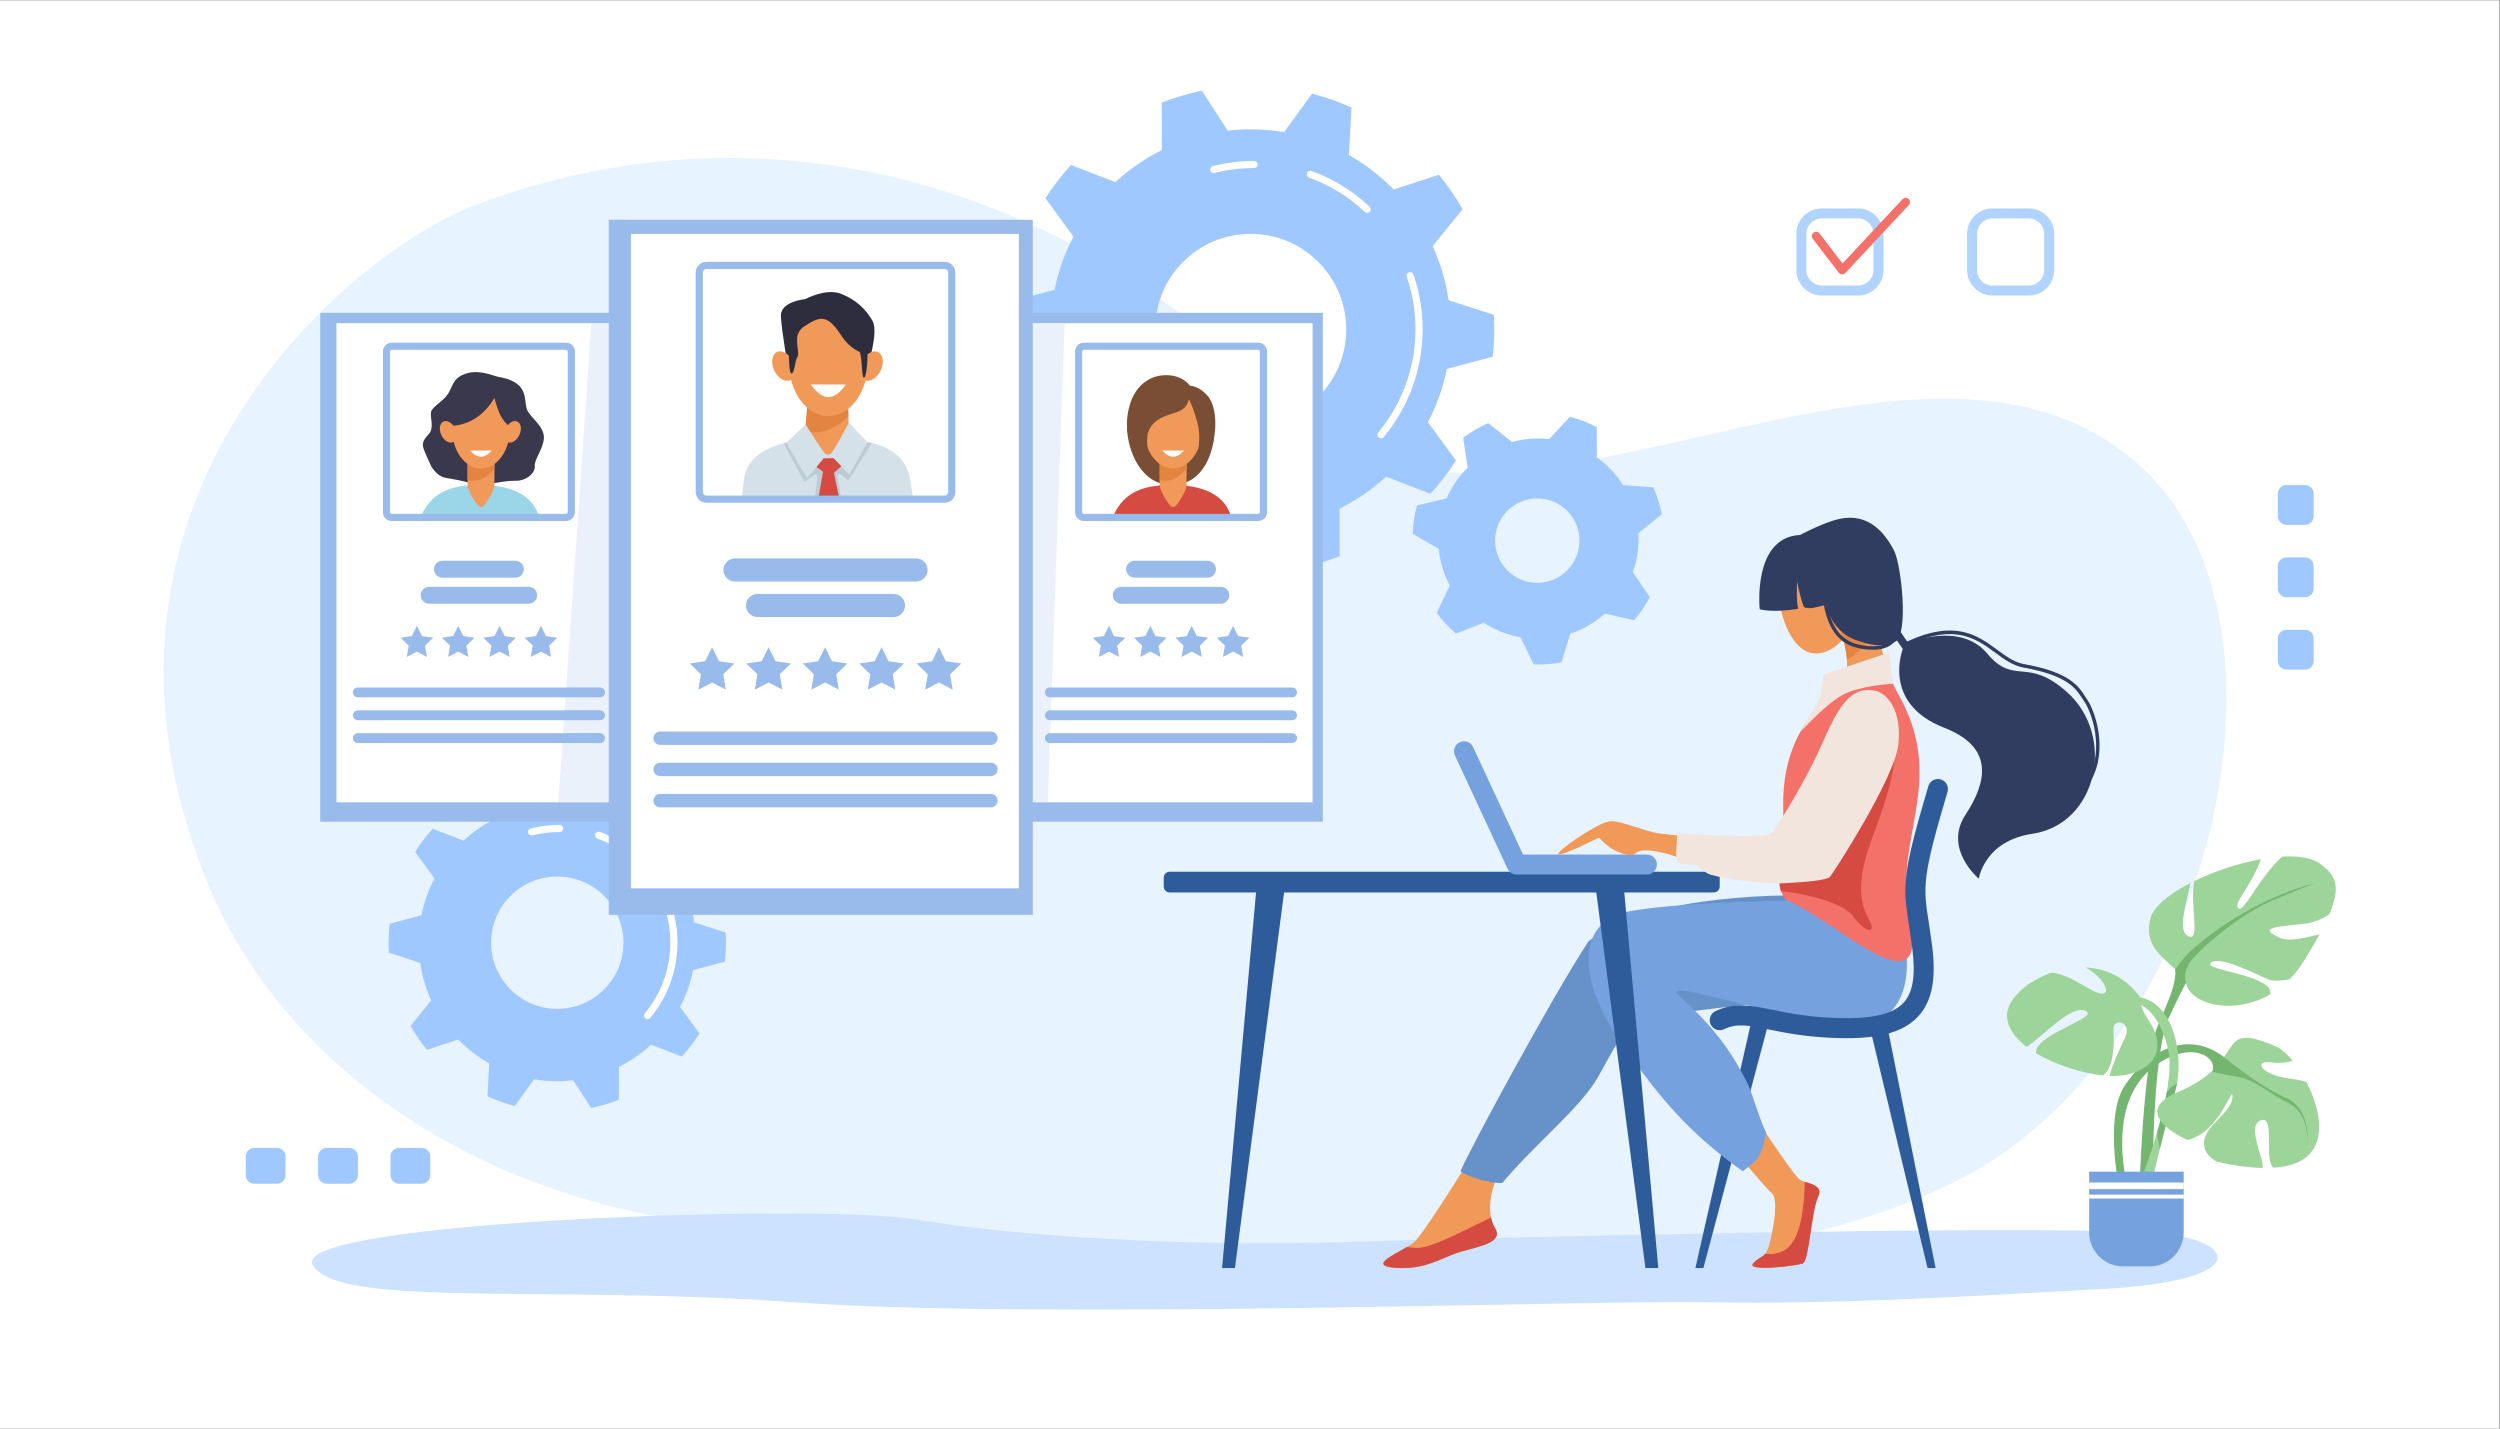 <?xml version="1.0" encoding="UTF-8" standalone="no"?>
<!-- Created with Inkscape (http://www.inkscape.org/) -->

<svg
   version="1.1"
   id="svg2"
   width="4666.667"
   height="2666.667"
   viewBox="0 0 4666.667 2666.667"
   sodipodi:docname="6976378_4565.eps"
   xmlns:inkscape="http://www.inkscape.org/namespaces/inkscape"
   xmlns:sodipodi="http://sodipodi.sourceforge.net/DTD/sodipodi-0.dtd"
   xmlns="http://www.w3.org/2000/svg"
   xmlns:svg="http://www.w3.org/2000/svg">
  <rect x="0" y="0" width="4666.667" height="2666.667" fill="#808080" stroke="none"/>
  <defs
     id="defs6" />
  <sodipodi:namedview
     id="namedview4"
     pagecolor="#ffffff"
     bordercolor="#000000"
     borderopacity="0.25"
     inkscape:showpageshadow="2"
     inkscape:pageopacity="0.0"
     inkscape:pagecheckerboard="0"
     inkscape:deskcolor="#d1d1d1" />
  <g
     id="g8"
     inkscape:groupmode="layer"
     inkscape:label="ink_ext_XXXXXX"
     transform="matrix(1.333,0,0,-1.333,0,2666.667)">
    <g
       id="g10"
       transform="scale(0.1)">
      <path
         d="M 0,0 H 35000 V 20000 H 0 Z"
         style="fill:#ffffff;fill-opacity:1;fill-rule:nonzero;stroke:none"
         id="path12" />
      <path
         d="m 6702.25,17152.1 c 4154.75,1542.4 8377.45,178.8 11241.35,-2791.3 1432.4,-1485.5 3651.9,-972.2 5911.7,-459 2258.4,513 4557,1025.9 6150.3,-456.2 C 32181,11422 31184.6,6219.2 28201.7,3965.8 24147.4,902.801 11817.5,2457 9150.37,2978.2 c -3072.77,600.6 -5319.2,2422.6 -6231.92,4634 -2199.204,5328.4 1947.74,8858.3 3783.8,9539.9"
         style="fill:#e7f3fe;fill-opacity:1;fill-rule:nonzero;stroke:none"
         id="path14" />
      <path
         d="m 17514.1,14054.5 c -738.8,0 -1337.7,598.9 -1337.7,1337.7 0,738.8 598.9,1337.8 1337.7,1337.8 738.9,0 1337.8,-599 1337.8,-1337.8 0,-738.8 -598.9,-1337.7 -1337.8,-1337.7 m 3389.2,954.8 c 14.1,125.7 21.6,253.4 21.6,382.9 0,68.3 -2.3,136.1 -6.3,203.5 l -632.7,204.7 c -39,266.8 -115.5,521.3 -224.1,758.1 l 419.6,516.3 c -97,170.8 -208.3,332.4 -332.3,483.2 l -632.9,-206.5 c -184.5,188.4 -395.2,350.9 -626.5,481.5 l 36,664.9 c -176.6,80.4 -361.2,146.2 -552.4,195.8 l -390.8,-539.3 c -152.3,25.7 -308.7,39.2 -468.4,39.2 -108.7,0 -216,-6.4 -321.6,-18.5 l -361.8,559.3 c -193.9,-39.5 -381.7,-95.3 -562.1,-166.1 l 0.8,-665.9 c -238.2,-118.4 -457.2,-269.6 -651.1,-447.9 l -620.8,239.6 c -132,-144.2 -251.7,-299.6 -357.6,-464.9 l 391.8,-537.9 c -121.2,-231.2 -211.2,-481.5 -264.1,-745.1 l -642.6,-171 c -14.1,-125.8 -21.6,-253.5 -21.6,-383 0,-68.3 2.3,-136.1 6.2,-203.4 l 632.8,-204.8 c 39,-266.7 115.5,-521.3 224.1,-758.1 l -419.6,-516.3 c 97,-170.8 208.3,-332.4 332.3,-483.2 l 632.9,206.5 c 184.5,-188.4 395.2,-350.9 626.5,-481.5 l -36,-664.9 c 176.6,-80.4 361.2,-146.2 552.4,-195.8 l 390.8,539.3 c 152.3,-25.7 308.7,-39.2 468.3,-39.2 108.9,0 216.1,6.4 321.7,18.5 l 361.8,-559.3 c 193.9,39.5 381.7,95.3 562.1,166.1 l -0.8,665.9 c 238.2,118.4 457.3,269.6 651.1,447.9 l 620.8,-239.6 c 132,144.2 251.7,299.6 357.6,464.9 l -391.8,537.9 c 121.2,231.2 211.2,481.5 264.1,745.2 l 642.6,171"
         style="fill:#9ec8ff;fill-opacity:1;fill-rule:nonzero;stroke:none"
         id="path16" />
      <path
         d="m 19338.7,13866.5 c -11.3,0 -22.6,3.8 -31.9,11.6 -21.3,17.6 -24.2,49.1 -6.5,70.4 336.2,404.2 521.4,917 521.4,1443.7 0,252.2 -41.3,499.9 -122.6,736.1 -9,26.1 4.8,54.6 30.9,63.6 26.2,9 54.6,-4.9 63.6,-31 85,-246.7 128.1,-505.4 128.1,-768.7 0,-550 -193.4,-1085.5 -544.5,-1507.7 -9.9,-11.9 -24.1,-18 -38.5,-18"
         style="fill:#ffffff;fill-opacity:1;fill-rule:nonzero;stroke:none"
         id="path18" />
      <path
         d="m 19145,17023.9 c -12.3,0 -24.6,4.5 -34.2,13.6 -226,212.7 -487.7,374 -777.9,479.3 -25.9,9.4 -39.3,38.1 -29.9,64 9.4,26 38.1,39.4 64.1,30 303,-110 576.3,-278.4 812.2,-500.5 20.1,-18.9 21.1,-50.5 2.2,-70.7 -9.9,-10.4 -23.2,-15.7 -36.5,-15.7"
         style="fill:#ffffff;fill-opacity:1;fill-rule:nonzero;stroke:none"
         id="path20" />
      <path
         d="m 16995.3,17581.5 c -22.4,0 -42.8,15.1 -48.5,37.7 -6.7,26.8 9.5,54 36.3,60.8 188.3,47.5 383.2,71.6 579.2,71.6 27.6,0 50,-22.4 50,-50 0,-27.6 -22.4,-50 -50,-50 -187.8,0 -374.4,-23.1 -554.8,-68.6 -4.1,-1 -8.2,-1.5 -12.2,-1.5"
         style="fill:#ffffff;fill-opacity:1;fill-rule:nonzero;stroke:none"
         id="path22" />
      <path
         d="m 7803.93,5877.5 c -511.74,0 -926.59,414.9 -926.59,926.6 0,511.8 414.85,926.6 926.59,926.6 511.74,0 926.59,-414.8 926.59,-926.6 0,-511.7 -414.85,-926.6 -926.59,-926.6 m 2347.47,661.4 c 9.8,87.1 14.9,175.5 14.9,265.2 0,47.3 -1.5,94.3 -4.3,140.9 l -438.25,141.8 c -26.98,184.8 -79.97,361.1 -155.19,525.2 l 290.62,357.6 c -67.22,118.3 -144.29,230.2 -230.21,334.6 l -438.34,-143 c -127.76,130.5 -273.76,243.1 -433.93,333.5 l 24.93,460.6 c -122.32,55.7 -250.22,101.2 -382.64,135.6 l -270.67,-373.5 c -105.5,17.7 -213.84,27.1 -324.39,27.1 -75.36,0 -149.68,-4.4 -222.8,-12.8 l -250.59,387.4 C 7196.28,9091.7 7066.15,9053 6941.22,9004 l 0.57,-461.2 c -165.03,-82 -316.74,-186.8 -450.99,-310.2 l -430.03,165.9 c -91.38,-99.9 -174.34,-207.5 -247.65,-322 L 6084.5,7704 c -83.99,-160.2 -146.32,-333.5 -182.95,-516.2 l -445.11,-118.4 c -9.74,-87.1 -14.92,-175.6 -14.92,-265.3 0,-47.3 1.56,-94.3 4.31,-140.9 l 438.28,-141.8 c 26.97,-184.8 79.96,-361.1 155.19,-525.1 l -290.62,-357.6 c 67.22,-118.3 144.29,-230.3 230.21,-334.7 l 438.34,143.1 c 127.76,-130.6 273.76,-243.1 433.92,-333.6 L 6826.23,4653 c 122.32,-55.7 250.22,-101.3 382.64,-135.6 l 270.67,373.5 c 105.5,-17.8 213.84,-27.2 324.39,-27.2 75.36,0 149.67,4.5 222.8,12.8 l 250.59,-387.3 c 134.26,27.3 264.39,66 389.32,115 l -0.57,461.3 c 165.03,82 316.74,186.7 450.99,310.2 l 430.02,-165.9 c 91.39,99.8 174.34,207.5 247.66,321.9 l -271.39,372.6 c 84.01,160.2 146.33,333.5 182.96,516.1 l 445.09,118.5"
         style="fill:#9ec8ff;fill-opacity:1;fill-rule:nonzero;stroke:none"
         id="path24" />
      <path
         d="m 9067.69,5732 c -11.27,0 -22.6,3.8 -31.95,11.5 -21.23,17.7 -24.13,49.2 -6.47,70.5 230.58,277.2 357.58,628.9 357.58,990.1 0,173 -28.3,342.9 -84.1,504.9 -8.99,26.1 4.89,54.6 31,63.5 26.09,9 54.56,-4.8 63.55,-30.9 59.42,-172.6 89.55,-353.4 89.55,-537.5 0,-384.5 -135.2,-758.9 -380.69,-1054.1 -9.89,-11.9 -24.13,-18 -38.47,-18"
         style="fill:#ffffff;fill-opacity:1;fill-rule:nonzero;stroke:none"
         id="path26" />
      <path
         d="m 8933.54,7918.9 c -12.29,0 -24.6,4.5 -34.26,13.6 -154.96,145.9 -334.45,256.5 -533.46,328.7 -25.96,9.5 -39.36,38.1 -29.95,64.1 9.41,26 38.12,39.4 64.05,29.9 211.91,-76.8 402.97,-194.6 567.91,-349.8 20.11,-19 21.06,-50.6 2.13,-70.7 -9.84,-10.5 -23.11,-15.8 -36.42,-15.8"
         style="fill:#ffffff;fill-opacity:1;fill-rule:nonzero;stroke:none"
         id="path28" />
      <path
         d="m 7444.51,8305.1 c -22.35,0 -42.71,15.1 -48.44,37.8 -6.75,26.8 9.47,54 36.24,60.7 131.65,33.2 267.9,50.1 404.96,50.1 27.61,0 50,-22.4 50,-50 0,-27.6 -22.39,-50 -50,-50 -128.81,0 -256.83,-15.8 -380.48,-47 -4.1,-1.1 -8.23,-1.6 -12.28,-1.6"
         style="fill:#ffffff;fill-opacity:1;fill-rule:nonzero;stroke:none"
         id="path30" />
      <path
         d="m 21527.1,11843.3 c -326.4,0 -591.1,264.6 -591.1,591.1 0,326.4 264.7,591 591.1,591 326.5,0 591.1,-264.6 591.1,-591 0,-326.5 -264.6,-591.1 -591.1,-591.1 z m 1418.7,618.3 c 0,25.8 -0.7,51.5 -2.1,77 l 328.4,263.7 c -25.8,131.6 -66.1,257.9 -119.3,377.2 l -424,32.1 c -96.4,152.1 -221.3,284.4 -367.1,389.4 l -1.4,422.6 c -118.1,61.9 -244,111 -375.9,145 l -289.8,-311.9 c -50,5.4 -100.7,8.3 -152.1,8.3 -127.7,0 -251.4,-17.2 -369,-49.1 l -332.3,263.1 c -125.4,-54.4 -243.2,-123 -351.5,-203.8 l 62.9,-418.9 c -123.9,-123.3 -224.8,-269.6 -296,-431.9 l -413.4,-95.9 c -34.9,-127.6 -55.9,-261 -61.1,-398.5 l 364.1,-210.5 c 18.6,-184.4 72.9,-358.2 155.8,-514.5 l -182.3,-381.8 c 78.2,-106.9 168.1,-204.8 267.9,-291.5 l 390.4,152.9 c 153.5,-99.9 327.7,-170.6 514.8,-204.2 l 184,-378.9 c 21.9,-0.8 43.9,-1.4 66.1,-1.4 110.2,0 218.1,10.3 322.8,29.7 l 124.1,401.3 c 180.7,60.7 345,157.3 484.4,281.2 l 410.4,-92.2 c 84.2,98.8 157.6,207 218.6,322.8 l -237.9,349.4 c 52.1,146.7 80.5,304.7 80.5,469.3"
         style="fill:#9ec8ff;fill-opacity:1;fill-rule:nonzero;stroke:none"
         id="path32" />
      <path
         d="m 28409.7,15866.8 h -508 c -196.2,0 -355.8,159.6 -355.8,355.8 v 508 c 0,196.1 159.6,355.7 355.8,355.7 h 508 c 196.2,0 355.8,-159.6 355.8,-355.7 v -508 c 0,-196.2 -159.6,-355.8 -355.8,-355.8 m -508,1079.5 c -119,0 -215.8,-96.8 -215.8,-215.7 v -508 c 0,-119 96.8,-215.8 215.8,-215.8 h 508 c 119,0 215.8,96.8 215.8,215.8 v 508 c 0,118.9 -96.8,215.7 -215.8,215.7 h -508"
         style="fill:#b1d3ff;fill-opacity:1;fill-rule:nonzero;stroke:none"
         id="path34" />
      <path
         d="m 26019.4,15866.8 h -508.1 c -196.1,0 -355.7,159.6 -355.7,355.8 v 508 c 0,196.1 159.6,355.7 355.7,355.7 h 508.1 c 196.1,0 355.7,-159.6 355.7,-355.7 v -508 c 0,-196.2 -159.6,-355.8 -355.7,-355.8 m -508.1,1079.5 c -118.9,0 -215.7,-96.8 -215.7,-215.7 v -508 c 0,-119 96.8,-215.8 215.7,-215.8 h 508.1 c 118.9,0 215.7,96.8 215.7,215.8 v 508 c 0,118.9 -96.8,215.7 -215.7,215.7 h -508.1"
         style="fill:#b1d3ff;fill-opacity:1;fill-rule:nonzero;stroke:none"
         id="path36" />
      <path
         d="m 25797.1,16162.6 c -1,0 -1.9,0 -2.9,0 -17.6,0.9 -34,9.5 -44.7,23.5 l -365.1,476.2 c -20.2,26.3 -15.2,64 11.1,84.1 26.3,20.2 63.9,15.2 84.1,-11.1 l 322,-420 840.7,900.7 c 22.6,24.3 60.6,25.6 84.8,2.9 24.2,-22.6 25.5,-60.5 2.9,-84.7 l -889,-952.6 c -11.4,-12.2 -27.3,-19 -43.9,-19"
         style="fill:#f37168;fill-opacity:1;fill-rule:nonzero;stroke:none"
         id="path38" />
      <path
         d="m 30088.9,2747.4 c -2079.7,101.7 -9154.6,-70.6 -11306.3,-137.7 -2151.7,-67.2 -4649.3,88.6 -5946.7,317.6 -1297.4,229 -8796.7,-19.5 -8456.38,-635.3 340.31,-615.8 3341.3,-275.4 6744.48,-522.9 3403.2,-247.5 11057,30.9 12783.4,0 1726.5,-31 3309.6,61.8 5534.5,185.6 2224.9,123.7 1852.6,733.8 647,792.7"
         style="fill:#cce2ff;fill-opacity:1;fill-rule:nonzero;stroke:none"
         id="path40" />
      <path
         d="m 4484.03,8498.3 h 4347.45 v 7125.73 H 4484.03 Z"
         style="fill:#99bbeb;fill-opacity:1;fill-rule:nonzero;stroke:none"
         id="path42" />
      <path
         d="m 4711.71,8769.9 h 3976.85 v 6708.94 H 4711.71 Z"
         style="fill:#ffffff;fill-opacity:1;fill-rule:nonzero;stroke:none"
         id="path44" />
      <path
         d="m 5901.22,12788.5 c 149.68,322.1 403.01,425.2 819.02,425.2 495.34,0 752.54,-179.5 825.45,-440.7 -887.04,-12.2 -1644.47,15.5 -1644.47,15.5"
         style="fill:#9bd6e8;fill-opacity:1;fill-rule:nonzero;stroke:none"
         id="path46" />
      <path
         d="m 6547.26,14779.8 c -209.69,-58.8 -200.5,-176.7 -270.37,-286 -69.87,-109.4 -221.76,-182.3 -239.99,-255.2 -18.22,-72.9 46.78,-224.8 -30.37,-309.9 -77.15,-85 -103.29,-127.5 -72.91,-212.6 30.38,-85.1 97.21,-218.7 103.28,-236.9 6.08,-18.3 91.14,-145.9 194.43,-164.1 103.28,-18.2 297.7,-48.6 394.92,-91.1 97.2,-42.6 409.76,54.4 583.26,48.3 173.49,-6 291.63,121.8 279.47,206.9 -12.14,85 127.94,255.1 127.59,400.9 -0.37,156.6 -182.27,273.4 -230.87,376.7 -48.61,103.3 6.08,285.6 -176.19,393.5 -115.19,68.3 -194.43,62.2 -285.56,92.6 -91.13,30.4 -243.03,74.4 -376.69,36.9"
         style="fill:#3a384d;fill-opacity:1;fill-rule:nonzero;stroke:none"
         id="path48" />
      <path
         d="m 6802.44,12956.6 c -47.43,-70 -82.2,-72.9 -133.67,0 -40.92,58 -121.51,189.7 -121.51,256.5 v 667 c 0,66.9 54.68,121.6 121.51,121.6 h 133.67 c 66.83,0 121.51,-54.7 121.51,-121.6 v -667 c 0,-66.8 -78.98,-193.7 -121.51,-256.5"
         style="fill:#f09959;fill-opacity:1;fill-rule:nonzero;stroke:none"
         id="path50" />
      <path
         d="m 6802.44,14001.7 h -133.67 c -66.83,0 -121.51,-54.7 -121.51,-121.6 V 13285 c 150.08,-47.7 287.06,47.2 376.69,154.2 v 440.9 c 0,66.9 -54.68,121.6 -121.51,121.6"
         style="fill:#e38540;fill-opacity:1;fill-rule:nonzero;stroke:none"
         id="path52" />
      <path
         d="m 7139.63,13994.9 c 0,-304 -180.88,-550.5 -404.02,-550.5 -223.14,0 -404.04,246.5 -404.04,550.5 0,304 180.9,550.5 404.04,550.5 223.14,0 404.02,-246.5 404.02,-550.5"
         style="fill:#f09959;fill-opacity:1;fill-rule:nonzero;stroke:none"
         id="path54" />
      <path
         d="m 6923.95,14433 c -255.18,-431.3 -631.87,-388.8 -631.87,-388.8 0,0 9.12,571.1 308.34,601.5 299.23,30.3 475.42,-89.7 536.18,-287.9 60.75,-198.2 0,-328.8 0,-328.8 0,0 -97.22,75.9 -145.82,197.4 -48.6,121.6 -66.83,206.6 -66.83,206.6"
         style="fill:#3a384d;fill-opacity:1;fill-rule:nonzero;stroke:none"
         id="path56" />
      <path
         d="m 6372.93,14003.4 c 37.79,-79.6 25.43,-164.5 -27.61,-189.7 -53.04,-25.2 -126.68,18.9 -164.47,98.5 -37.78,79.5 -25.42,164.4 27.62,189.6 53.04,25.2 126.68,-18.9 164.46,-98.4"
         style="fill:#f09959;fill-opacity:1;fill-rule:nonzero;stroke:none"
         id="path58" />
      <path
         d="m 7080.05,14003.4 c -37.79,-79.6 -25.43,-164.5 27.62,-189.7 53.04,-25.2 126.67,18.9 164.46,98.5 37.79,79.5 25.42,164.4 -27.62,189.6 -53.04,25.2 -126.67,-18.9 -164.46,-98.4"
         style="fill:#f09959;fill-opacity:1;fill-rule:nonzero;stroke:none"
         id="path60" />
      <path
         d="m 6887.5,13696.3 c 0,0 -68.01,-88.1 -151.89,-88.1 -83.89,0 -151.89,88.1 -151.89,88.1 h 303.78"
         style="fill:#ffffff;fill-opacity:1;fill-rule:nonzero;stroke:none"
         id="path62" />
      <path
         d="M 7216.56,11915.2 H 6196.24 c -65.25,0 -118.64,53.4 -118.64,118.7 0,65.2 53.39,118.6 118.64,118.6 h 1020.32 c 65.25,0 118.64,-53.4 118.64,-118.6 0,-65.3 -53.39,-118.7 -118.64,-118.7"
         style="fill:#99bbeb;fill-opacity:1;fill-rule:nonzero;stroke:none"
         id="path64" />
      <path
         d="M 7403.37,11550.7 H 6009.42 c -65.25,0 -118.63,53.4 -118.63,118.6 0,65.3 53.38,118.7 118.63,118.7 h 1393.95 c 65.25,0 118.64,-53.4 118.64,-118.7 0,-65.2 -53.39,-118.6 -118.64,-118.6"
         style="fill:#99bbeb;fill-opacity:1;fill-rule:nonzero;stroke:none"
         id="path66" />
      <path
         d="M 8401.78,10239.7 H 5011.02 c -37.86,0 -68.84,31 -68.84,68.9 0,37.8 30.98,68.8 68.84,68.8 h 3390.76 c 37.87,0 68.84,-31 68.84,-68.8 0,-37.9 -30.97,-68.9 -68.84,-68.9"
         style="fill:#99bbeb;fill-opacity:1;fill-rule:nonzero;stroke:none"
         id="path68" />
      <path
         d="M 8401.78,9919.8 H 5011.02 c -37.86,0 -68.84,31 -68.84,68.8 0,37.9 30.98,68.9 68.84,68.9 h 3390.76 c 37.87,0 68.84,-31 68.84,-68.9 0,-37.8 -30.97,-68.8 -68.84,-68.8"
         style="fill:#99bbeb;fill-opacity:1;fill-rule:nonzero;stroke:none"
         id="path70" />
      <path
         d="M 8401.78,9599.8 H 5011.02 c -37.86,0 -68.84,31 -68.84,68.9 0,37.8 30.98,68.8 68.84,68.8 h 3390.76 c 37.87,0 68.84,-31 68.84,-68.8 0,-37.9 -30.97,-68.9 -68.84,-68.9"
         style="fill:#99bbeb;fill-opacity:1;fill-rule:nonzero;stroke:none"
         id="path72" />
      <path
         d="m 5485.26,15106.1 c -12.42,0 -22.91,-10.5 -22.91,-22.9 v -2250.9 c 0,-12.4 10.49,-22.9 22.91,-22.9 h 2442.28 c 12.42,0 22.91,10.5 22.91,22.9 v 2250.9 c 0,12.4 -10.49,22.9 -22.91,22.9 z M 7927.54,12709.4 H 5485.26 c -67.77,0 -122.91,55.1 -122.91,122.9 v 2250.9 c 0,67.8 55.14,122.9 122.91,122.9 h 2442.28 c 67.77,0 122.91,-55.1 122.91,-122.9 v -2250.9 c 0,-67.8 -55.14,-122.9 -122.91,-122.9"
         style="fill:#99bbeb;fill-opacity:1;fill-rule:nonzero;stroke:none"
         id="path74" />
      <path
         d="m 5837.69,11241.2 70.7,-143.3 158.11,-23 -114.41,-111.5 27.01,-157.5 -141.41,74.4 -141.42,-74.4 27.01,157.5 -114.41,111.5 158.11,23 70.71,143.3"
         style="fill:#99bbeb;fill-opacity:1;fill-rule:nonzero;stroke:none"
         id="path76" />
      <path
         d="m 6416.83,11241.2 70.7,-143.3 158.11,-23 -114.4,-111.5 27,-157.5 -141.41,74.4 -141.42,-74.4 27.01,157.5 -114.41,111.5 158.11,23 70.71,143.3"
         style="fill:#99bbeb;fill-opacity:1;fill-rule:nonzero;stroke:none"
         id="path78" />
      <path
         d="m 6995.97,11241.2 70.71,-143.3 158.11,-23 -114.41,-111.5 27.01,-157.5 -141.42,74.4 -141.41,-74.4 27,157.5 -114.4,111.5 158.1,23 70.71,143.3"
         style="fill:#99bbeb;fill-opacity:1;fill-rule:nonzero;stroke:none"
         id="path80" />
      <path
         d="m 7575.11,11241.2 70.71,-143.3 158.11,-23 -114.41,-111.5 27.01,-157.5 -141.42,74.4 -141.41,-74.4 27,157.5 -114.4,111.5 158.1,23 70.71,143.3"
         style="fill:#99bbeb;fill-opacity:1;fill-rule:nonzero;stroke:none"
         id="path82" />
      <path
         d="m 14176.2,8498.3 h 4347.4 v 7125.73 h -4347.4 z"
         style="fill:#99bbeb;fill-opacity:1;fill-rule:nonzero;stroke:none"
         id="path84" />
      <path
         d="m 14403.8,8769.9 h 3976.9 v 6708.94 h -3976.9 z"
         style="fill:#ffffff;fill-opacity:1;fill-rule:nonzero;stroke:none"
         id="path86" />
      <path
         d="m 15782.3,14031.2 c 0,-319.1 192.1,-834.1 645.4,-817.6 453.4,16.5 553.6,507.4 571.2,646 17.5,138.5 -1216.6,171.6 -1216.6,171.6"
         style="fill:#7a4e34;fill-opacity:1;fill-rule:nonzero;stroke:none"
         id="path88" />
      <path
         d="m 15593.4,12788.5 c 149.6,322.1 403,425.2 819,425.2 495.3,0 752.5,-179.5 825.4,-440.7 -887,-12.2 -1644.4,15.5 -1644.4,15.5"
         style="fill:#d54a41;fill-opacity:1;fill-rule:nonzero;stroke:none"
         id="path90" />
      <path
         d="m 16494.6,12956.6 c -47.5,-70 -82.2,-72.9 -133.7,0 -40.9,58 -121.5,189.7 -121.5,256.5 v 667 c 0,66.9 54.7,121.6 121.5,121.6 h 133.7 c 66.8,0 121.5,-54.7 121.5,-121.6 v -667 c 0,-66.8 -79,-193.7 -121.5,-256.5"
         style="fill:#f09959;fill-opacity:1;fill-rule:nonzero;stroke:none"
         id="path92" />
      <path
         d="m 16494.6,14001.7 h -133.7 c -66.8,0 -121.5,-54.7 -121.5,-121.6 V 13285 c 150.1,-47.7 287.1,47.2 376.7,154.2 v 440.9 c 0,66.9 -54.7,121.6 -121.5,121.6"
         style="fill:#e38540;fill-opacity:1;fill-rule:nonzero;stroke:none"
         id="path94" />
      <path
         d="m 16831.8,13994.9 c 0,-304 -180.9,-550.5 -404.1,-550.5 -223.1,0 -404,246.5 -404,550.5 0,304 180.9,550.5 404,550.5 223.2,0 404.1,-246.5 404.1,-550.5"
         style="fill:#f09959;fill-opacity:1;fill-rule:nonzero;stroke:none"
         id="path96" />
      <path
         d="m 16649.8,14413.3 c -48,-169.3 -153.2,-167.3 -299.9,-222.9 -146.7,-55.6 -216.8,-111.5 -264.8,-219.8 -61.3,-138.1 27.8,-540.8 27.8,-540.8 0,0 -371.5,278 -328.6,715.1 43,437.2 300.8,606.5 543.3,606.5 242.6,0 334.9,-147.8 334.9,-147.8 0,0 129.2,-0.6 251.4,-145.3 164.3,-194.6 113.7,-667.2 0,-836.5 -113.7,-169.3 -189.5,-222.4 -187,-214.8 2.5,7.6 106.1,396.4 50.6,636.8 -55.6,240.5 -127.7,369.5 -127.7,369.5"
         style="fill:#7a4e34;fill-opacity:1;fill-rule:nonzero;stroke:none"
         id="path98" />
      <path
         d="m 16579.6,13696.3 c 0,0 -68,-88.1 -151.9,-88.1 -83.8,0 -151.9,88.1 -151.9,88.1 h 303.8"
         style="fill:#ffffff;fill-opacity:1;fill-rule:nonzero;stroke:none"
         id="path100" />
      <path
         d="m 16908.7,11915.2 h -1020.3 c -65.3,0 -118.7,53.4 -118.7,118.7 0,65.2 53.4,118.6 118.7,118.6 h 1020.3 c 65.2,0 118.6,-53.4 118.6,-118.6 0,-65.3 -53.4,-118.7 -118.6,-118.7"
         style="fill:#99bbeb;fill-opacity:1;fill-rule:nonzero;stroke:none"
         id="path102" />
      <path
         d="m 17095.5,11550.7 h -1393.9 c -65.3,0 -118.7,53.4 -118.7,118.6 0,65.3 53.4,118.7 118.7,118.7 h 1393.9 c 65.3,0 118.7,-53.4 118.7,-118.7 0,-65.2 -53.4,-118.6 -118.7,-118.6"
         style="fill:#99bbeb;fill-opacity:1;fill-rule:nonzero;stroke:none"
         id="path104" />
      <path
         d="m 18093.9,10239.7 h -3390.7 c -37.9,0 -68.9,31 -68.9,68.9 0,37.8 31,68.8 68.9,68.8 h 3390.7 c 37.9,0 68.9,-31 68.9,-68.8 0,-37.9 -31,-68.9 -68.9,-68.9"
         style="fill:#99bbeb;fill-opacity:1;fill-rule:nonzero;stroke:none"
         id="path106" />
      <path
         d="m 18093.9,9919.8 h -3390.7 c -37.9,0 -68.9,31 -68.9,68.8 0,37.9 31,68.9 68.9,68.9 h 3390.7 c 37.9,0 68.9,-31 68.9,-68.9 0,-37.8 -31,-68.8 -68.9,-68.8"
         style="fill:#99bbeb;fill-opacity:1;fill-rule:nonzero;stroke:none"
         id="path108" />
      <path
         d="m 18093.9,9599.8 h -3390.7 c -37.9,0 -68.9,31 -68.9,68.9 0,37.8 31,68.8 68.9,68.8 h 3390.7 c 37.9,0 68.9,-31 68.9,-68.8 0,-37.9 -31,-68.9 -68.9,-68.9"
         style="fill:#99bbeb;fill-opacity:1;fill-rule:nonzero;stroke:none"
         id="path110" />
      <path
         d="m 15177.4,15106.1 c -12.4,0 -22.9,-10.5 -22.9,-22.9 v -2250.9 c 0,-12.4 10.5,-22.9 22.9,-22.9 h 2442.3 c 12.4,0 22.9,10.5 22.9,22.9 v 2250.9 c 0,12.4 -10.5,22.9 -22.9,22.9 z m 2442.3,-2396.7 h -2442.3 c -67.8,0 -122.9,55.1 -122.9,122.9 v 2250.9 c 0,67.8 55.1,122.9 122.9,122.9 h 2442.3 c 67.8,0 122.9,-55.1 122.9,-122.9 v -2250.9 c 0,-67.8 -55.1,-122.9 -122.9,-122.9"
         style="fill:#99bbeb;fill-opacity:1;fill-rule:nonzero;stroke:none"
         id="path112" />
      <path
         d="m 15529.8,11241.2 70.7,-143.3 158.1,-23 -114.4,-111.5 27,-157.5 -141.4,74.4 -141.4,-74.4 27,157.5 -114.4,111.5 158.1,23 70.7,143.3"
         style="fill:#99bbeb;fill-opacity:1;fill-rule:nonzero;stroke:none"
         id="path114" />
      <path
         d="m 16109,11241.2 70.7,-143.3 158.1,-23 -114.4,-111.5 27,-157.5 -141.4,74.4 -141.5,-74.4 27.1,157.5 -114.4,111.5 158.1,23 70.7,143.3"
         style="fill:#99bbeb;fill-opacity:1;fill-rule:nonzero;stroke:none"
         id="path116" />
      <path
         d="m 16688.1,11241.2 70.7,-143.3 158.1,-23 -114.4,-111.5 27,-157.5 -141.4,74.4 -141.4,-74.4 27,157.5 -114.4,111.5 158.1,23 70.7,143.3"
         style="fill:#99bbeb;fill-opacity:1;fill-rule:nonzero;stroke:none"
         id="path118" />
      <path
         d="m 17267.3,11241.2 70.7,-143.3 158.1,-23 -114.4,-111.5 27,-157.5 -141.4,74.4 -141.5,-74.4 27,157.5 -114.4,111.5 158.1,23 70.8,143.3"
         style="fill:#99bbeb;fill-opacity:1;fill-rule:nonzero;stroke:none"
         id="path120" />
      <path
         d="M 14176.2,8569.6 H 8831.48 v 7028 h 5278.22 c -4.1,-68 -6.3,-136.4 -6.3,-205.4 0,-68.3 2.3,-136.1 6.2,-203.4 l 66.6,-21.6 V 8569.6"
         style="fill:#d7e8fa;fill-opacity:1;fill-rule:nonzero;stroke:none"
         id="path122" />
      <path
         d="m 14176.2,15167.2 -66.6,21.6 c -3.9,67.3 -6.2,135.1 -6.2,203.4 0,69 2.2,137.4 6.3,205.4 h 66.5 v -430.4"
         style="fill:#9dc5fb;fill-opacity:1;fill-rule:nonzero;stroke:none"
         id="path124" />
      <path
         d="M 8831.48,8569.6 H 7803.93 l 13.83,200.3 h 870.8 v 6708.9 h -407.51 l 8.2,118.8 h 542.23 v -7028"
         style="fill:#99bbeb;fill-opacity:1;fill-rule:nonzero;stroke:none"
         id="path126" />
      <path
         d="m 8688.56,8769.9 h -870.8 l 57.31,829.9 h 526.71 c 37.87,0 68.84,31 68.84,68.9 0,37.8 -30.97,68.8 -68.84,68.8 h -517.2 l 12.59,182.3 h 504.61 c 37.87,0 68.84,31 68.84,68.8 0,37.9 -30.97,68.9 -68.84,68.9 h -495.11 l 12.59,182.2 h 482.52 c 37.87,0 68.84,31 68.84,68.9 0,37.8 -30.97,68.8 -68.84,68.8 h -473.01 l 352.28,5101.4 h 407.51 V 8769.9"
         style="fill:#ebf1fb;fill-opacity:1;fill-rule:nonzero;stroke:none"
         id="path128" />
      <path
         d="m 8401.78,10239.7 h -482.52 l 9.51,137.7 h 473.01 c 37.87,0 68.84,-31 68.84,-68.8 0,-37.9 -30.97,-68.9 -68.84,-68.9"
         style="fill:#99bbeb;fill-opacity:1;fill-rule:nonzero;stroke:none"
         id="path130" />
      <path
         d="m 8401.78,9919.8 h -504.61 l 9.5,137.7 h 495.11 c 37.87,0 68.84,-31 68.84,-68.9 0,-37.8 -30.97,-68.8 -68.84,-68.8"
         style="fill:#99bbeb;fill-opacity:1;fill-rule:nonzero;stroke:none"
         id="path132" />
      <path
         d="m 8401.78,9599.8 h -526.71 l 9.51,137.7 h 517.2 c 37.87,0 68.84,-31 68.84,-68.8 0,-37.9 -30.97,-68.9 -68.84,-68.9"
         style="fill:#99bbeb;fill-opacity:1;fill-rule:nonzero;stroke:none"
         id="path134" />
      <path
         d="m 14664.9,8569.6 h -488.7 v 7028 h 736.1 l -4.2,-118.8 h -504.3 V 8769.9 h 268.1 l -7,-200.3"
         style="fill:#99bbeb;fill-opacity:1;fill-rule:nonzero;stroke:none"
         id="path136" />
      <path
         d="m 14671.9,8769.9 h -268.1 v 6708.9 h 504.3 l -179.6,-5101.4 h -25.3 c -37.9,0 -68.9,-31 -68.9,-68.8 0,-37.9 31,-68.9 68.9,-68.9 h 20.5 l -6.5,-182.2 h -14 c -37.9,0 -68.9,-31 -68.9,-68.9 0,-37.8 31,-68.8 68.9,-68.8 h 9.2 l -6.4,-182.3 h -2.8 c -37.9,0 -68.9,-31 -68.9,-68.8 0,-37.2 29.9,-67.8 66.8,-68.8 l -29.2,-830"
         style="fill:#ebf1fb;fill-opacity:1;fill-rule:nonzero;stroke:none"
         id="path138" />
      <path
         d="m 14723.7,10239.7 h -20.5 c -37.9,0 -68.9,31 -68.9,68.9 0,37.8 31,68.8 68.9,68.8 h 25.3 l -4.8,-137.7"
         style="fill:#99bbeb;fill-opacity:1;fill-rule:nonzero;stroke:none"
         id="path140" />
      <path
         d="m 14712.4,9919.8 h -9.2 c -37.9,0 -68.9,31 -68.9,68.8 0,37.9 31,68.9 68.9,68.9 h 14 l -4.8,-137.7"
         style="fill:#99bbeb;fill-opacity:1;fill-rule:nonzero;stroke:none"
         id="path142" />
      <path
         d="m 14701.1,9599.9 c -36.9,1 -66.8,31.6 -66.8,68.8 0,37.8 31,68.8 68.9,68.8 h 2.8 l -4.9,-137.6"
         style="fill:#99bbeb;fill-opacity:1;fill-rule:nonzero;stroke:none"
         id="path144" />
      <path
         d="M 14462.6,7194.9 H 8524.62 v 9732.6 H 14462.6 V 7194.9"
         style="fill:#99bbeb;fill-opacity:1;fill-rule:nonzero;stroke:none"
         id="path146" />
      <path
         d="M 14267.3,7565.8 H 8835.59 v 9163.4 H 14267.3 V 7565.8"
         style="fill:#ffffff;fill-opacity:1;fill-rule:nonzero;stroke:none"
         id="path148" />
      <path
         d="m 11045.3,14804.5 c -3.8,11.3 -98.9,557.2 -110.3,769.4 -11.3,212.3 341.2,242.6 341.2,242.6 0,0 288,155.4 496.5,75.8 208.5,-79.6 350.4,-213.5 445.1,-380.3 94.8,-166.8 -83.3,-686.5 -83.3,-686.5 l -1089.2,-21"
         style="fill:#2e2d3d;fill-opacity:1;fill-rule:nonzero;stroke:none"
         id="path150" />
      <path
         d="m 10391.7,13050.7 c -1.3,9 24.4,223.8 25.3,232.5 48,452.3 605.6,579.6 1161.9,579.6 653.7,0 1097.2,-119.7 1168,-589.7 2.1,-13.8 39.8,-229.1 37.9,-243.6 -1211.6,-16.6 -2393.1,21.2 -2393.1,21.2"
         style="fill:#d5e1e8;fill-opacity:1;fill-rule:nonzero;stroke:none"
         id="path152" />
      <path
         d="m 11691.2,13511.7 c -64.8,-95.6 -112.3,-99.6 -182.6,0 -55.9,79.1 -242.5,259.8 -242.5,351.1 l 76.6,910.2 c 0,91.3 74.7,166 165.9,166 h 182.6 c 91.3,0 166,-74.7 166,-166 l 35.6,-910.2 c 0,-91.3 -143.5,-265.4 -201.6,-351.1"
         style="fill:#f09959;fill-opacity:1;fill-rule:nonzero;stroke:none"
         id="path154" />
      <path
         d="m 11691.2,14939 h -182.6 c -91.2,0 -165.9,-74.7 -165.9,-166 l -66.5,-807.5 c 205,-65.3 481.8,67.4 604.2,213.5 l -23.2,594 c 0,91.3 -74.7,166 -166,166"
         style="fill:#e38540;fill-opacity:1;fill-rule:nonzero;stroke:none"
         id="path156" />
      <path
         d="m 10973.4,13796.4 292.7,-541 c 0,0 156.6,128.9 171.8,103.6 15.2,-25.2 -27.8,-344.1 -27.8,-344.1 0,0 348.7,-4.8 363.9,10.4 15.2,15.1 -70.8,346.4 -35.4,346.4 35.4,0 141.8,-96.1 141.8,-96.1 l 326.8,520.8 -71.8,17.5 -535.5,-288.1 -572.6,281.8 -53.9,-11.2"
         style="fill:#bdccd4;fill-opacity:1;fill-rule:nonzero;stroke:none"
         id="path158" />
      <path
         d="m 11308.1,13547.1 217.4,-145.8 -67.4,-387.1 293.1,16.3 -73.2,352.1 180.2,164.5 -84.7,79.8 h -380.8 l -84.6,-79.8"
         style="fill:#d54a41;fill-opacity:1;fill-rule:nonzero;stroke:none"
         id="path160" />
      <path
         d="m 11281.2,14061.5 -268.8,-255.8 c 0,0 273.9,-487.1 289,-487.1 15.2,0 232.5,268.6 232.5,268.6 l 139.1,2.4 219.8,-230.6 255.3,451.8 -260.4,276 c 0,0 -222.4,-429.6 -262.8,-439.7 -40.4,-10.1 -40.7,-15.2 -73.4,10.1 -32.7,25.3 -270.3,404.3 -270.3,404.3"
         style="fill:#d5e1e8;fill-opacity:1;fill-rule:nonzero;stroke:none"
         id="path162" />
      <path
         d="m 12151.8,14929.8 c 0,-415.3 -247.1,-752 -551.9,-752 -304.8,0 -551.8,336.7 -551.8,752 0,415.3 247,751.9 551.8,751.9 304.8,0 551.9,-336.6 551.9,-751.9"
         style="fill:#f09959;fill-opacity:1;fill-rule:nonzero;stroke:none"
         id="path164" />
      <path
         d="m 11104.6,14941.4 c 51.6,-108.7 34.7,-224.7 -37.8,-259.1 -72.4,-34.4 -173,25.8 -224.6,134.5 -51.6,108.6 -34.7,224.6 37.7,259 72.5,34.4 173.1,-25.8 224.7,-134.4"
         style="fill:#f09959;fill-opacity:1;fill-rule:nonzero;stroke:none"
         id="path166" />
      <path
         d="m 12070.4,14941.4 c -51.6,-108.7 -34.7,-224.7 37.7,-259.1 72.4,-34.4 173,25.8 224.6,134.5 51.6,108.6 34.8,224.6 -37.7,259 -72.4,34.4 -173,-25.8 -224.6,-134.4"
         style="fill:#f09959;fill-opacity:1;fill-rule:nonzero;stroke:none"
         id="path168" />
      <path
         d="m 11844.7,14621.3 c 0,0 -109.6,-177.6 -244.8,-177.6 -135.2,0 -244.8,177.6 -244.8,177.6 h 489.6"
         style="fill:#ffffff;fill-opacity:1;fill-rule:nonzero;stroke:none"
         id="path170" />
      <path
         d="m 11276.2,15441.3 c 227.4,159.2 329.7,132.6 500.3,-128.9 170.6,-261.5 375.3,-266.2 375.3,-266.2 l 26.5,271.2 c 0,0 -254.1,491.5 -595.2,427.1 -341,-64.4 -535,-371.5 -535,-371.5 0,0 -16.6,-575.4 31,-595.1 47.6,-19.6 53,185.8 87.1,227.5 34.2,41.7 -34.1,238.8 11.4,329.7 45.5,91 98.6,106.2 98.6,106.2"
         style="fill:#2e2d3d;fill-opacity:1;fill-rule:nonzero;stroke:none"
         id="path172" />
      <path
         d="m 12007.7,15145.6 c 79.4,-86.9 49.3,-432.1 91,-428.3 41.7,3.8 56.9,329.8 45.5,363.9 -11.4,34.1 -136.5,64.4 -136.5,64.4"
         style="fill:#2e2d3d;fill-opacity:1;fill-rule:nonzero;stroke:none"
         id="path174" />
      <path
         d="m 12827.4,11861.8 h -2534.8 c -89.1,0 -162,72.9 -162,162.1 0,89.1 72.9,162 162,162 h 2534.8 c 89.2,0 162.1,-72.9 162.1,-162 0,-89.2 -72.9,-162.1 -162.1,-162.1"
         style="fill:#99bbeb;fill-opacity:1;fill-rule:nonzero;stroke:none"
         id="path176" />
      <path
         d="m 12512,11363.9 h -1903.9 c -89.2,0 -162.1,73 -162.1,162.1 0,89.1 72.9,162 162.1,162 H 12512 c 89.1,0 162,-72.9 162,-162 0,-89.1 -72.9,-162.1 -162,-162.1"
         style="fill:#99bbeb;fill-opacity:1;fill-rule:nonzero;stroke:none"
         id="path178" />
      <path
         d="M 13875.7,9573.4 H 9244.39 c -51.71,0 -94.02,42.3 -94.02,94 0,51.7 42.31,94 94.02,94 h 4631.31 c 51.7,0 94,-42.3 94,-94 0,-51.7 -42.3,-94 -94,-94"
         style="fill:#99bbeb;fill-opacity:1;fill-rule:nonzero;stroke:none"
         id="path180" />
      <path
         d="M 13875.7,9136.4 H 9244.39 c -51.71,0 -94.02,42.3 -94.02,94 0,51.7 42.31,94 94.02,94 h 4631.31 c 51.7,0 94,-42.3 94,-94 0,-51.7 -42.3,-94 -94,-94"
         style="fill:#99bbeb;fill-opacity:1;fill-rule:nonzero;stroke:none"
         id="path182" />
      <path
         d="M 13875.7,8699.3 H 9244.39 c -51.71,0 -94.02,42.4 -94.02,94.1 0,51.7 42.31,94 94.02,94 h 4631.31 c 51.7,0 94,-42.3 94,-94 0,-51.7 -42.3,-94.1 -94,-94.1"
         style="fill:#99bbeb;fill-opacity:1;fill-rule:nonzero;stroke:none"
         id="path184" />
      <path
         d="m 9892.14,16238.4 c -27.34,0 -49.58,-22.2 -49.58,-49.6 v -3074.4 c 0,-27.3 22.24,-49.5 49.58,-49.5 h 3335.76 c 27.4,0 49.6,22.2 49.6,49.5 v 3074.4 c 0,27.4 -22.2,49.6 -49.6,49.6 z M 13227.9,12964.9 H 9892.14 c -82.48,0 -149.58,67 -149.58,149.5 v 3074.4 c 0,82.5 67.1,149.6 149.58,149.6 h 3335.76 c 82.5,0 149.6,-67.1 149.6,-149.6 v -3074.4 c 0,-82.5 -67.1,-149.5 -149.6,-149.5"
         style="fill:#99bbeb;fill-opacity:1;fill-rule:nonzero;stroke:none"
         id="path186" />
      <path
         d="m 9971.7,10941.2 96.6,-195.7 215.9,-31.4 -156.2,-152.3 36.9,-215.1 -193.2,101.6 -193.15,-101.6 36.89,215.1 -156.26,152.3 215.95,31.4 96.57,195.7"
         style="fill:#99bbeb;fill-opacity:1;fill-rule:nonzero;stroke:none"
         id="path188" />
      <path
         d="m 10762.7,10941.2 96.6,-195.7 216,-31.4 -156.3,-152.3 36.9,-215.1 -193.2,101.6 -193.1,-101.6 36.9,215.1 -156.3,152.3 216,31.4 96.5,195.7"
         style="fill:#99bbeb;fill-opacity:1;fill-rule:nonzero;stroke:none"
         id="path190" />
      <path
         d="m 11553.7,10941.2 96.6,-195.7 216,-31.4 -156.3,-152.3 36.9,-215.1 -193.2,101.6 -193.1,-101.6 36.9,215.1 -156.3,152.3 216,31.4 96.5,195.7"
         style="fill:#99bbeb;fill-opacity:1;fill-rule:nonzero;stroke:none"
         id="path192" />
      <path
         d="m 12344.8,10941.2 96.5,-195.7 216,-31.4 -156.3,-152.3 36.9,-215.1 -193.1,101.6 -193.2,-101.6 36.9,215.1 -156.3,152.3 216,31.4 96.6,195.7"
         style="fill:#99bbeb;fill-opacity:1;fill-rule:nonzero;stroke:none"
         id="path194" />
      <path
         d="m 13148.4,10941.2 96.5,-195.7 216,-31.4 -156.3,-152.3 36.9,-215.1 -193.1,101.6 -193.2,-101.6 36.9,215.1 -156.3,152.3 216,31.4 96.6,195.7"
         style="fill:#99bbeb;fill-opacity:1;fill-rule:nonzero;stroke:none"
         id="path196" />
      <path
         d="m 23999.1,7507.7 h -7619.6 c -45.8,0 -82.9,37.1 -82.9,82.9 v 124.3 c 0,45.8 37.1,82.9 82.9,82.9 h 7619.6 c 45.8,0 82.9,-37.1 82.9,-82.9 v -124.3 c 0,-45.8 -37.1,-82.9 -82.9,-82.9"
         style="fill:#2e5b9a;fill-opacity:1;fill-rule:nonzero;stroke:none"
         id="path198" />
      <path
         d="m 25961.1,11685.9 c 103.2,-364 -148.9,-739 -426.7,-817.8 -277.8,-78.8 -476,168.5 -579.2,532.5 -103.3,364 38.2,722.9 316,801.7 277.8,78.8 586.6,-152.4 689.9,-516.4"
         style="fill:#f09959;fill-opacity:1;fill-rule:nonzero;stroke:none"
         id="path200" />
      <path
         d="m 24403.7,4632.9 c 0,0 711.9,-1105.7 808.1,-1153.7 96.1,-48.1 336.5,-60.1 246.3,-240.4 -90.1,-180.3 -126.2,-889.4 -210.3,-925.4 -84.1,-36.1 -805.2,-120.2 -697.1,0 108.2,120.2 174.7,60.1 229.3,276.4 54.6,216.3 131.3,624.9 29.1,709.1 -102.1,84.1 -727.1,841.3 -727.1,841.3 l 321.7,492.7"
         style="fill:#f09959;fill-opacity:1;fill-rule:nonzero;stroke:none"
         id="path202" />
      <path
         d="m 20820.7,4158.1 c 0,0 -865.3,-1426.3 -1025.6,-1554.5 -160.2,-128.2 -689.1,-320.5 -256.4,-352.5 432.7,-32.1 641,144.2 913.4,224.3 272.5,80.1 609,128.2 480.8,336.6 -128.2,208.3 -75,663.1 201.4,951.5 276.4,288.5 -313.6,394.6 -313.6,394.6"
         style="fill:#f09959;fill-opacity:1;fill-rule:nonzero;stroke:none"
         id="path204" />
      <path
         d="m 25236.8,7465.4 c 0,0 -2142.2,56 -2991.5,-641 -496.8,-753.2 -1698.6,-2975.5 -1792.1,-3220.4 64.1,-64.1 424.7,-179.8 585,-163.8 472.7,563.7 1097.6,1051 1346.1,1493.2 306.2,544.8 400.6,817.3 897.4,865.3 496.8,48.1 1618.6,208.4 1955.1,208.4 336.5,0 0,1458.3 0,1458.3"
         style="fill:#6791c9;fill-opacity:1;fill-rule:nonzero;stroke:none"
         id="path206" />
      <path
         d="m 27104.9,2247.2 h -112.3 l -805.2,3359.6 h 247 l 670.5,-3359.6"
         style="fill:#2e5b9a;fill-opacity:1;fill-rule:nonzero;stroke:none"
         id="path208" />
      <path
         d="m 23741.1,2247.2 h 112.3 l 924,3478.3 h -247 l -789.3,-3478.3"
         style="fill:#2e5b9a;fill-opacity:1;fill-rule:nonzero;stroke:none"
         id="path210" />
      <path
         d="m 26457.2,7612.1 -1245.4,-215 c 0,0 -1655.1,-15.2 -2411.6,-156.1 -688.3,-128.2 -789.8,-910.2 0,-1987.1 448.6,-611.8 827.9,-1099.7 1603.5,-1649.9 197.3,144.8 272.8,199.6 327.3,548.2 -56.1,77 -201.4,558.7 -246.5,653 -429.1,896.8 -1001.7,1222.9 -1009.7,1311.2 96.2,156.2 2546.9,-814.4 3034.1,-243.5 465.3,545.2 -51.7,1739.2 -51.7,1739.2"
         style="fill:#75a1de;fill-opacity:1;fill-rule:nonzero;stroke:none"
         id="path212" />
      <path
         d="m 26508.9,10431.7 c -328,46.1 -662,-16.3 -974.5,-242.5 -273,-278.3 -581.9,-737.2 -563,-1494.3 24,-961.5 -148.8,-1023.2 31.5,-1287.6 751.9,-310.5 2037.8,-1644.5 1735,-214.4 -219.3,1035.6 480.9,1807.5 -83.9,2956.2 -46,93.5 -103.5,184.2 -145.1,282.6"
         style="fill:#f37168;fill-opacity:1;fill-rule:nonzero;stroke:none"
         id="path214" />
      <path
         d="m 24971.2,8333.1 c -14.6,-501.3 -85.4,-648.9 -31.3,-806.1 306.5,-31.3 867.2,-153.9 1007.3,-350.1 160.3,-224.3 320.6,-256.4 245.8,-90.8 -74.8,165.6 -272.5,400.6 32,1207.2 304.5,806.7 448.7,1351.5 149.6,1912.4 L 24971.2,8333.1"
         style="fill:#d54a41;fill-opacity:1;fill-rule:nonzero;stroke:none"
         id="path216" />
      <path
         d="m 26508.9,10431.7 c -201.9,478.2 -251.5,1015.4 -251.5,1015.4 l -528.9,-156.2 c 0,0 300.5,-673 12.1,-913.4 -61.4,-51.1 -132.5,-113.1 -206.2,-188.3 312.5,226.2 646.5,288.6 974.5,242.5"
         style="fill:#f09959;fill-opacity:1;fill-rule:nonzero;stroke:none"
         id="path218" />
      <path
         d="m 26273.3,11319.8 c -31.3,27.9 -70.5,62.6 -111.7,99 l -431.3,-127.4 -0.9,-2.4 c 10.4,-23.8 120.2,-280.1 134.7,-526.7 128.5,77.9 269.3,205.1 430.2,427.2 -8.7,49.3 -15.6,93.2 -21,130.3"
         style="fill:#e38540;fill-opacity:1;fill-rule:nonzero;stroke:none"
         id="path220" />
      <path
         d="m 26137.2,10281.3 c -544.7,-190.4 -484.3,-764.2 -985.5,-1610.4 -259.5,-438 -500.4,-431.4 -500.4,-431.4 0,0 -608.4,-4.9 -1344.2,85.1 -460.8,56.3 -490.1,-80.9 -169.6,-195.4 646.3,-231.1 1317.1,-479.9 1857.9,-419.8 540.9,60.1 1465.9,1440 1513.5,1799.2 66,496.8 -97.4,868.7 -371.7,772.7"
         style="fill:#f09959;fill-opacity:1;fill-rule:nonzero;stroke:none"
         id="path222" />
      <path
         d="m 25856.7,5466.8 c -33.9,0 -68.5,0.4 -104.1,1.3 -443.9,10.9 -746.1,72.3 -988.8,121.7 -283.5,57.6 -439.7,89.3 -621.4,2.5 -69.8,-33.3 -153.3,-3.8 -186.7,66 -33.3,69.7 -3.8,153.3 66,186.6 266.3,127.3 489.3,82 797.8,19.3 232,-47.2 520.8,-105.9 940,-116.2 469.2,-11.7 755.2,57.9 900.2,218.7 129.2,143.3 167,384 119,757.5 -16.4,127.9 -32.9,234.2 -47.4,328 -40.9,264.7 -68,439.6 -34.5,709.9 31.1,251 114.2,585.3 306.8,1233.7 22,74.1 99.8,116.3 174,94.3 74.1,-22 116.4,-99.9 94.4,-174 -358.8,-1208.2 -340.6,-1325.8 -264,-1821.1 14.8,-95.5 31.5,-203.7 48.4,-335.1 59.2,-460.6 -0.7,-772.3 -188.7,-980.7 -193.6,-214.7 -507.8,-312.4 -1011,-312.4"
         style="fill:#2e5b9a;fill-opacity:1;fill-rule:nonzero;stroke:none"
         id="path224" />
      <path
         d="m 20879.6,2956 c -574.2,-280.8 -883.3,-441.8 -1067.4,-426.4 -43.4,3.6 -79.4,8 -109.6,12.8 -204.8,-121.1 -531.7,-264.1 -163.9,-291.3 432.7,-32.1 641,144.2 913.4,224.3 272.5,80.1 609,128.2 480.8,336.6 -24.6,39.9 -42.4,88.9 -53.3,144"
         style="fill:#d54a41;fill-opacity:1;fill-rule:nonzero;stroke:none"
         id="path226" />
      <path
         d="m 25274.4,3455.7 c -14.1,-454.6 -76.6,-905.1 -354.6,-990.2 -73.7,-22.6 -140.9,-25.8 -200.3,-17.9 -43.8,-54.1 -97.1,-54.7 -168.8,-134.2 -108.1,-120.2 613,-36.1 697.1,0 84.1,36 120.2,745.1 210.3,925.4 74.1,148.1 -74.9,182.6 -183.7,216.9"
         style="fill:#d54a41;fill-opacity:1;fill-rule:nonzero;stroke:none"
         id="path228" />
      <path
         d="m 23062.6,7758.1 h -1824.1 c -54.5,0 -104,31.6 -127,81 l -737.1,1586.5 c -32.6,70.1 -2.2,153.3 67.9,185.9 70.2,32.6 153.4,2.2 186,-67.9 l 699.5,-1505.5 h 1734.8 c 77.4,0 140,-62.7 140,-140 0,-77.4 -62.6,-140 -140,-140"
         style="fill:#75a1de;fill-opacity:1;fill-rule:nonzero;stroke:none"
         id="path230" />
      <path
         d="m 23444.3,8308.7 c -368.6,5.3 -734.2,225 -915.8,193 -181.6,-32.1 -774.5,-443.4 -699.7,-459.4 74.7,-16 544.8,227.6 560.8,231.3 16.1,3.7 117.6,-168.7 368.6,-232.1 251.1,-63.3 1.8,188.2 780,-46.9 506.1,-152.8 -93.9,314.1 -93.9,314.1"
         style="fill:#f09959;fill-opacity:1;fill-rule:nonzero;stroke:none"
         id="path232" />
      <path
         d="m 26454.7,10868.1 54.2,-436.4 c 0,0 -476.9,-28.4 -714.3,-161.9 -237.3,-133.5 -587.6,-519.4 -587.6,-519.4 l 286.2,492.7 41.2,315.2 920.3,309.8"
         style="fill:#f2e5de;fill-opacity:1;fill-rule:nonzero;stroke:none"
         id="path234" />
      <path
         d="m 26251.7,10333.9 c -354.2,66.4 -518.1,-251.1 -747.8,-769.2 -229.7,-518.2 -621.8,-1147.5 -699.8,-1228.6 -77.9,-81.2 -1314.1,0 -1314.1,0 0,0 -37.4,-357.9 0,-400.7 37.4,-42.7 251.1,-37.3 251.1,-37.3 0,0 85.5,-68.3 165.6,-122.3 80.1,-54 758.5,-155.5 1073.7,-139.5 315.2,16 603.6,42.7 646.3,90.8 42.8,48.1 902.8,1372.9 956.2,1848.3 53.4,475.4 -150.4,724.6 -331.2,758.5"
         style="fill:#f2e5de;fill-opacity:1;fill-rule:nonzero;stroke:none"
         id="path236" />
      <path
         d="m 25207,12513.3 c -670,-32 -564.9,-1040 -564.9,-1040 0,0 174,-53.7 538.6,6.4 -28,108.2 -16,384.6 -16,384.6 0,0 42.3,-224.3 96.1,-360.5 77.1,-35.4 164.3,-4.1 312.5,31.8 76.2,-320.3 291.3,-455.6 438.5,-501.9 162.8,-51.2 335,-112.2 527.3,-16 192.3,96.1 86.6,1079 -15.6,1276.6 -153.2,296.7 -408,562.3 -848.7,422 -221,-70.3 -467.8,-203 -467.8,-203"
         style="fill:#303c60;fill-opacity:1;fill-rule:nonzero;stroke:none"
         id="path238" />
      <path
         d="m 26372.2,11316.3 273.9,-400.1 c 0,0 -303.6,-758.6 579.4,-1102.2 691.5,-269.2 610,-743.4 297.6,-1220.3 -312.5,-476.9 186.9,-893.4 186.9,-893.4 0,0 76.2,528.3 748.1,628 916.1,136 1175.5,1365.9 491.2,1981 -566.2,508.9 -738.5,87.4 -1121.8,544.1 -383.2,456.7 -1106.8,148.2 -1106.8,148.2 l -265.2,386.8 -83.3,-72.1"
         style="fill:#303c60;fill-opacity:1;fill-rule:nonzero;stroke:none"
         id="path240" />
      <path
         d="m 29264.5,9070.2 c -4,0 -8,1 -11.7,3 -11.8,6.5 -16.1,21.3 -9.7,33.1 230.4,421 42.4,931 -52.1,1069.2 -10.1,14.6 -19.6,29.4 -29.6,45.2 -92.9,144.9 -208.5,325.4 -825.4,436.4 -148.5,26.8 -268.8,115.1 -396.1,208.6 -263.1,193.1 -561.2,411.9 -1209,113.8 -12.2,-5.6 -26.7,-0.3 -32.3,11.9 -5.6,12.3 -0.3,26.7 11.9,32.4 673.8,310.1 984.3,82.2 1258.2,-118.9 122.7,-90 238.5,-175.1 376,-199.8 637.7,-114.8 759.7,-305.2 857.7,-458.2 9.9,-15.3 19.2,-29.9 28.8,-43.9 99,-144.8 295.9,-679.1 54.7,-1120.1 -4.5,-8.1 -12.8,-12.7 -21.4,-12.7"
         style="fill:#303c60;fill-opacity:1;fill-rule:nonzero;stroke:none"
         id="path242" />
      <path
         d="m 26225.9,10906.3 c -43.8,0 -91.3,3.8 -142.3,11.4 -234.4,35.2 -548.9,168.4 -573.5,916.4 -0.5,13.5 10.1,24.7 23.5,25.2 13.7,0.2 24.7,-10.1 25.2,-23.6 10.1,-308.3 71.3,-536.5 181.8,-678 83.9,-107.6 195.2,-168.6 350.2,-191.8 217,-32.5 360.8,7.6 427.4,119.1 6.9,11.5 21.9,15.3 33.4,8.4 11.5,-6.9 15.3,-21.9 8.4,-33.4 -61.1,-102.3 -173.2,-153.7 -334.1,-153.7"
         style="fill:#303c60;fill-opacity:1;fill-rule:nonzero;stroke:none"
         id="path244" />
      <path
         d="m 17113.3,2247.2 h 180 l 700.3,5353 h -396 l -484.3,-5353"
         style="fill:#2e5b9a;fill-opacity:1;fill-rule:nonzero;stroke:none"
         id="path246" />
      <path
         d="m 23221.8,2247.2 h -180 l -700.3,5353 h 396.1 l 484.2,-5353"
         style="fill:#2e5b9a;fill-opacity:1;fill-rule:nonzero;stroke:none"
         id="path248" />
      <path
         d="m 30281.4,6765.7 c 311.4,-284.4 176,-568.7 -54.2,-1096.9 -230.2,-528.1 -270.8,-2478 -270.8,-2478 l 189.6,27.1 c 0,0 -27.1,2004.1 230.2,2545.7 257.2,541.7 365.6,812.5 595.8,636.5 230.2,-176.1 -690.6,365.6 -690.6,365.6"
         style="fill:#74b570;fill-opacity:1;fill-rule:nonzero;stroke:none"
         id="path250" />
      <path
         d="m 30110.3,7133.9 c 37.8,168.5 262.4,350.9 562.8,505.5 -44.7,-248.5 -187.9,-654.9 -39.7,-738.3 199.9,-112.4 19.5,455 96.6,766.9 282.1,137.7 621.4,250.3 933.8,306.3 -0.4,-1.2 -0.8,-2.2 -1.2,-3.4 -176.1,-446.9 -406.3,-622.9 -311.5,-690.6 71.3,-51 303.6,465.2 610.3,729.8 230.3,12.3 425,-18.9 540.3,-110.1 178.1,-141 297.6,-266.1 118.5,-695.4 -102.3,-73.2 -234.9,-125.6 -388.9,-141 -406.2,-40.6 -595.8,-54.2 -311.4,-189.6 139.2,-66.3 372.6,3.8 561.9,46.4 -61.4,-113.1 -136.9,-241.1 -228.6,-387 -58.1,-92.4 -122.2,-172.8 -190.3,-242.2 -130.9,-25.1 -245.1,-25.4 -305.5,0.5 -189.6,81.3 -677.1,338.6 -799,230.3 -119.2,-106.1 902.9,-173.2 832,-442.7 -495.4,-285.4 -1062.3,-149.6 -1162.5,112.5 -134.6,352 -631.5,434.8 -517.6,942.1"
         style="fill:#9cd499;fill-opacity:1;fill-rule:nonzero;stroke:none"
         id="path252" />
      <path
         d="m 31134.5,5208.4 c -541.7,406.3 -1096.9,27.1 -1381.2,-406.2 -284.4,-433.3 -81.3,-1408.3 -81.3,-1408.3 0,0 108.3,0 108.3,40.6 0,40.6 -297.9,1151 406.3,1652.1 440.5,313.4 758.3,162.5 798.9,13.5 40.6,-148.9 -176,-419.8 -176,-419.8 l 325,528.1"
         style="fill:#74b570;fill-opacity:1;fill-rule:nonzero;stroke:none"
         id="path254" />
      <path
         d="m 29888.7,6043.5 c 541.6,0 717.7,-839.6 568.7,-1327.1 -149,-487.4 -352.1,-1394.7 -352.1,-1394.7 l -135.4,135.4 c 0,0 514.6,1272.9 392.7,1841.6 -121.9,568.8 -419.8,663.6 -473.9,663.6 -54.2,0 0,81.2 0,81.2"
         style="fill:#9cd499;fill-opacity:1;fill-rule:nonzero;stroke:none"
         id="path256" />
      <path
         d="m 30343,4712.7 c 38.1,50.4 85.1,92.1 142.5,119.8 -7.5,-40.4 -16.8,-79.2 -28.1,-116.1 -67.9,-222.1 -147,-531.3 -213,-802.2 -6,34.7 -15.2,88.2 -29.5,170.6 -3.4,19.5 -6,40.7 -7.9,63.1 53.1,180.4 103.2,376.9 136,564.8"
         style="fill:#74b570;fill-opacity:1;fill-rule:nonzero;stroke:none"
         id="path258" />
      <path
         d="m 30491.1,4708.6 c 1029.1,433.3 486.9,1028 1394.2,635.3 63.9,-27.7 141.8,-97.5 219.7,-193.6 -80.8,-22.9 -178.6,-39.4 -287.4,-23.1 -270.9,40.6 -176.1,-176 270.8,-230.2 84.2,-10.2 152.6,-24.3 209.4,-44.2 212.9,-408.9 308.8,-946.9 -141.7,-1133.9 -88.8,-36.9 -198.5,-57.9 -320.7,-65.8 -139,110.5 34,749.9 -180.3,661.6 -205.8,-84.7 64.4,-548.1 27.4,-664.8 -203.1,3.7 -428,36.8 -642.9,90.1 -85,47.6 -149.9,111.5 -169.9,195.6 -67.7,284.3 379.1,460.4 392.7,704.1 12.4,224.1 -163.8,-493 -630.7,-598.5 -422.2,197.2 -621.7,464.8 -140.6,667.4"
         style="fill:#9cd499;fill-opacity:1;fill-rule:nonzero;stroke:none"
         id="path260" />
      <path
         d="m 29757.8,5474.8 c 108.3,230.2 -176.1,284.3 -162.5,108.3 12,-156 13.3,-535.2 -146.7,-638.4 -275.9,29.9 -651.3,141.1 -935,310.5 -3.6,22.9 -0.2,46.5 11.9,70.6 121.9,243.8 907.3,446.9 663.5,528.1 -194.1,64.7 -534.3,-317.2 -808.4,-509.6 -164.6,124.9 -274.9,273.8 -274.9,440 0,225 273.4,479.6 626.9,601.4 159.1,-16.1 306.8,-103.1 537.7,-233.9 341,-193.2 262.1,119.2 -60.3,304.6 278.3,-14.4 555.8,-133.3 760.5,-417.4 0,0 -19.4,-121.4 109.1,-309.3 350.7,-512.4 -54,-811.6 -537.7,-792.1 27.4,135 141,378.1 215.9,537.2"
         style="fill:#9cd499;fill-opacity:1;fill-rule:nonzero;stroke:none"
         id="path262" />
      <path
         d="m 31101.9,5231.4 c 264.8,-204.6 559,-443.9 920.1,-606.4 361.1,-162.5 288.9,-692.1 288.9,-692.1 0,0 54.1,457.4 -246.8,613.9 -300.9,156.5 -499.5,343 -728.2,379.2 -228.8,36.1 -355.1,72.2 -355.1,72.2 0,0 72.2,144.4 30,198.6 -42.1,54.2 91.1,34.6 91.1,34.6"
         style="fill:#74b570;fill-opacity:1;fill-rule:nonzero;stroke:none"
         id="path264" />
      <path
         d="m 32407.2,7634.4 c -969,-258.8 -1679.2,-878.8 -1811.6,-1029.2 -132.4,-150.5 -132.4,-192.6 -132.4,-192.6 l 102.3,-192.6 48.1,24 c 0,0 -78.2,162.6 126.4,373.2 352.9,363.3 782.4,650 1077.4,776.4 294.9,126.4 589.8,240.8 589.8,240.8"
         style="fill:#74b570;fill-opacity:1;fill-rule:nonzero;stroke:none"
         id="path266" />
      <path
         d="m 29732.4,2270.7 h 370.2 c 263.3,0 476.7,213.4 476.7,476.7 V 3598 h -1323.6 v -850.6 c 0,-263.3 213.5,-476.7 476.7,-476.7"
         style="fill:#75a1de;fill-opacity:1;fill-rule:nonzero;stroke:none"
         id="path268" />
      <path
         d="m 30579.3,3352.7 h -1323.6 v 93.2 h 1323.6 v -93.2"
         style="fill:#ffffff;fill-opacity:1;fill-rule:nonzero;stroke:none"
         id="path270" />
      <path
         d="m 30579.3,3221.2 h -1323.6 v 54.8 h 1323.6 v -54.8"
         style="fill:#ffffff;fill-opacity:1;fill-rule:nonzero;stroke:none"
         id="path272" />
      <path
         d="m 5588.8,3428.7 h 315.81 c 66.69,0 120.75,54 120.75,120.7 v 260.1 c 0,66.7 -54.06,120.7 -120.75,120.7 H 5588.8 c -66.69,0 -120.75,-54 -120.75,-120.7 v -260.1 c 0,-66.7 54.06,-120.7 120.75,-120.7"
         style="fill:#9ec8ff;fill-opacity:1;fill-rule:nonzero;stroke:none"
         id="path274" />
      <path
         d="m 4575.5,3428.7 h 315.81 c 66.69,0 120.75,54 120.75,120.7 v 260.1 c 0,66.7 -54.06,120.7 -120.75,120.7 H 4575.5 c -66.69,0 -120.75,-54 -120.75,-120.7 v -260.1 c 0,-66.7 54.06,-120.7 120.75,-120.7"
         style="fill:#9ec8ff;fill-opacity:1;fill-rule:nonzero;stroke:none"
         id="path276" />
      <path
         d="m 3562.2,3428.7 h 315.81 c 66.69,0 120.75,54 120.75,120.7 v 260.1 c 0,66.7 -54.06,120.7 -120.75,120.7 H 3562.2 c -66.69,0 -120.75,-54 -120.75,-120.7 v -260.1 c 0,-66.7 54.06,-120.7 120.75,-120.7"
         style="fill:#9ec8ff;fill-opacity:1;fill-rule:nonzero;stroke:none"
         id="path278" />
      <path
         d="m 32399.2,12775.8 v 315.8 c 0,66.7 -54,120.8 -120.7,120.8 h -260.1 c -66.7,0 -120.7,-54.1 -120.7,-120.8 v -315.8 c 0,-66.7 54,-120.7 120.7,-120.7 h 260.1 c 66.7,0 120.7,54 120.7,120.7"
         style="fill:#9ec8ff;fill-opacity:1;fill-rule:nonzero;stroke:none"
         id="path280" />
      <path
         d="m 32399.2,11762.5 v 315.8 c 0,66.7 -54,120.8 -120.7,120.8 h -260.1 c -66.7,0 -120.7,-54.1 -120.7,-120.8 v -315.8 c 0,-66.7 54,-120.7 120.7,-120.7 h 260.1 c 66.7,0 120.7,54 120.7,120.7"
         style="fill:#9ec8ff;fill-opacity:1;fill-rule:nonzero;stroke:none"
         id="path282" />
      <path
         d="m 32399.2,10749.2 v 315.8 c 0,66.7 -54,120.8 -120.7,120.8 h -260.1 c -66.7,0 -120.7,-54.1 -120.7,-120.8 v -315.8 c 0,-66.7 54,-120.7 120.7,-120.7 h 260.1 c 66.7,0 120.7,54 120.7,120.7"
         style="fill:#9ec8ff;fill-opacity:1;fill-rule:nonzero;stroke:none"
         id="path284" />
    </g>
  </g>
</svg>
